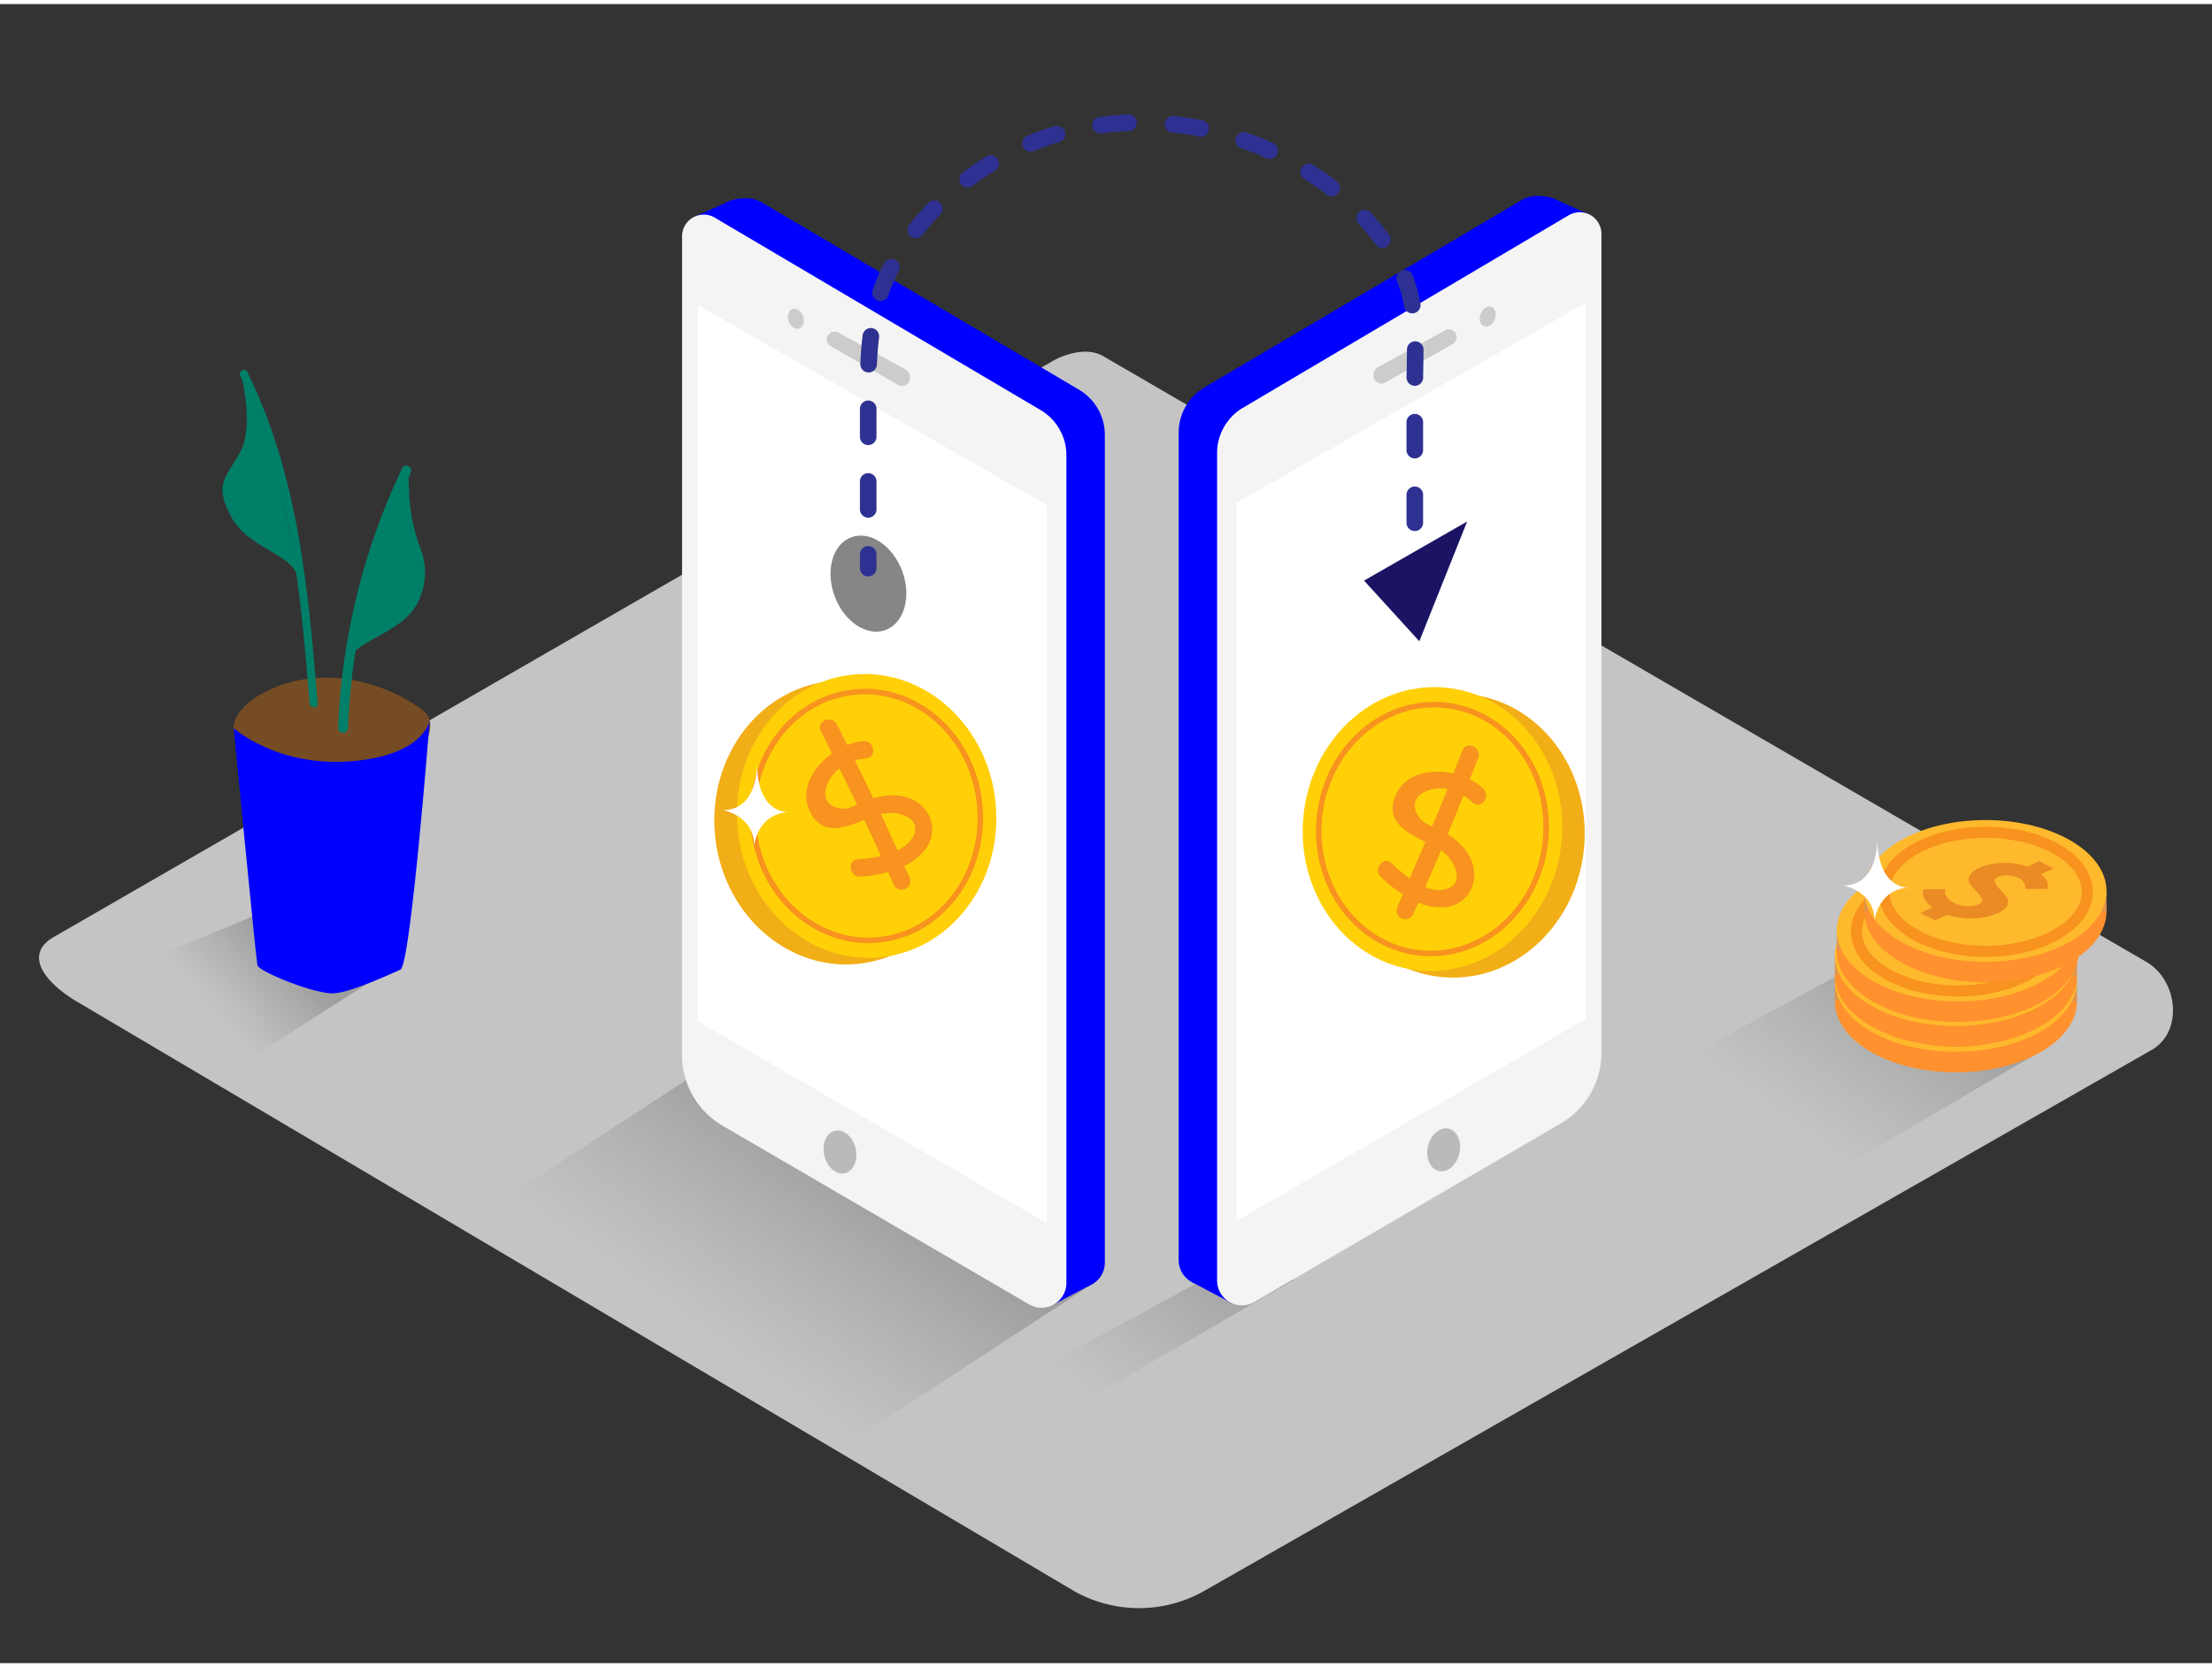 <svg id="Layer_2" data-name="Layer 2" xmlns="http://www.w3.org/2000/svg" xmlns:xlink="http://www.w3.org/1999/xlink" viewBox="0 0 400 300" width="406" height="306" class="illustration styles_illustrationTablet__1DWOa"><rect x="0" y="0" width="400" height="300" fill="#333333" stroke="none"/><defs><linearGradient id="linear-gradient" x1="199.1" y1="253.02" x2="220.54" y2="222.81" gradientUnits="userSpaceOnUse"><stop offset="0" stop-color="#666" stop-opacity="0"></stop><stop offset="1" stop-color="#4d4d4d"></stop></linearGradient><linearGradient id="linear-gradient-2" x1="325.72" y1="203.97" x2="347.16" y2="173.76" xlink:href="#linear-gradient"></linearGradient><linearGradient id="linear-gradient-3" x1="129.61" y1="242.23" x2="153.23" y2="208.94" xlink:href="#linear-gradient"></linearGradient><linearGradient id="linear-gradient-4" x1="38.65" y1="182.08" x2="51.01" y2="170.54" xlink:href="#linear-gradient"></linearGradient></defs><title>PP</title><path d="M194.28,287,14.56,180.76c-5.72-3.21-10.63-8.49-5.05-11.94l180.37-104c2.71-1.68,6.82-2.78,9.57-1.18L388.11,173.18c5.72,3.32,6.75,12.6,1,15.93L218,286.81A23.9,23.9,0,0,1,194.28,287Z" fill="#c4c4c4"></path><path d="M233.94,230.71l-7.22-5-44.26,24,9,5.33C205.77,247.2,219.79,238.84,233.94,230.71Z" opacity="0.32" fill="url(#linear-gradient)"></path><path d="M370.59,188.5l-27.15-18.88-44.26,24,31.28,18.51S356,196.82,370.59,188.5Z" opacity="0.32" fill="url(#linear-gradient-2)"></path><polyline points="126.19 193.19 85.12 220.03 152.51 260.83 197.48 231.48" opacity="0.32" fill="url(#linear-gradient-3)"></polyline><polyline points="132.26 35.49 125.6 38.44 132 41.26 133.55 37.95" fill="#0000ff"></polyline><path d="M193,231.44l-55.41-32.29a14.77,14.77,0,0,1-7.34-12.76L128.5,39.72c0-3.85,6-5.81,9.29-3.85l57.33,33.86a9.5,9.5,0,0,1,4.67,8.18V227.56A4.49,4.49,0,0,1,193,231.44Z" fill="#0000ff"></path><polyline points="197.48 231.48 190.23 235.31 191.07 230.26 196.1 229.35" fill="#0000ff"></polyline><path d="M186.09,235.12l-55.41-32.29a14.77,14.77,0,0,1-7.34-12.76V42a3.92,3.92,0,0,1,5.92-3.38l58.91,34.79a9.5,9.5,0,0,1,4.67,8.18V231.24A4.49,4.49,0,0,1,186.09,235.12Z" fill="#f4f4f4"></path><polygon points="189.32 90.62 126.19 54.42 126.19 183.96 189.32 220.45 189.32 90.62" fill="#fff"></polygon><ellipse cx="151.88" cy="207.59" rx="2.91" ry="3.93" transform="translate(-44.05 40.94) rotate(-13.43)" fill="#bababc"></ellipse><path d="M149.52,60.65h0a1.41,1.41,0,0,0,.71,1.22l12.2,7a1.41,1.41,0,0,0,2.11-1.22v-.3a1.41,1.41,0,0,0-.73-1.23l-12.2-6.71A1.41,1.41,0,0,0,149.52,60.65Z" fill="#ccc"></path><ellipse cx="143.92" cy="56.92" rx="1.38" ry="1.88" transform="translate(-10.81 53.48) rotate(-20.31)" fill="#ccc"></ellipse><polyline points="280.67 35.07 287.33 38.02 280.93 40.84 279.38 37.52" fill="#0000ff"></polyline><path d="M219.9,231l55.41-32.29A14.77,14.77,0,0,0,282.64,186L284.43,39.3c0-3.85-6-5.81-9.29-3.85L217.81,69.31a9.5,9.5,0,0,0-4.67,8.18V227.14A4.49,4.49,0,0,0,219.9,231Z" fill="#0000ff"></path><polyline points="215.45 231.06 222.7 234.89 221.86 229.84 216.83 228.93" fill="#0000ff"></polyline><path d="M226.84,234.69l55.41-32.29a14.77,14.77,0,0,0,7.34-12.76V41.57a3.92,3.92,0,0,0-5.92-3.38L224.76,73a9.5,9.5,0,0,0-4.67,8.18V230.82A4.49,4.49,0,0,0,226.84,234.69Z" fill="#f4f4f4"></path><polygon points="223.61 90.2 286.74 54 286.74 183.53 223.61 220.03 223.61 90.2" fill="#fff"></polygon><ellipse cx="261.05" cy="207.17" rx="3.93" ry="2.91" transform="translate(-1.07 412.98) rotate(-76.57)" fill="#bababc"></ellipse><path d="M263.41,60.23h0a1.41,1.41,0,0,1-.71,1.22l-12.2,7a1.41,1.41,0,0,1-2.11-1.22v-.3a1.41,1.41,0,0,1,.73-1.23L261.32,59A1.41,1.41,0,0,1,263.41,60.23Z" fill="#ccc"></path><ellipse cx="269.02" cy="56.5" rx="1.88" ry="1.38" transform="translate(122.67 289.19) rotate(-69.69)" fill="#ccc"></ellipse><ellipse cx="157.03" cy="104.81" rx="6.52" ry="8.94" transform="translate(-26.61 61.01) rotate(-20.31)" fill="#868686"></ellipse><path d="M157,102v-2.5" fill="none" stroke="#2e3192" stroke-linecap="round" stroke-miterlimit="10" stroke-width="3"></path><path d="M157,91.37V69.25c0-11.05,1.39-19.23,8.35-28.08a50.85,50.85,0,0,1,28.84-18.45,56.33,56.33,0,0,1,43.25,8.15,47.31,47.31,0,0,1,15,15.41c4.32,7.51,3.4,14.49,3.4,22.77v28.8" fill="none" stroke="#2e3192" stroke-linecap="round" stroke-miterlimit="10" stroke-width="3" stroke-dasharray="5.05 8.08"></path><path d="M255.9,101.89v2.5" fill="none" stroke="#2e3192" stroke-linecap="round" stroke-miterlimit="10" stroke-width="3"></path><polygon points="246.66 104.25 265.31 93.56 256.66 115.22 246.66 104.25" fill="#1b1464"></polygon><path d="M44,191.55c9-5.87,18.12-11.64,27.19-17.45L53.95,161.53l-31.23,13C28.71,181.38,36.19,186.69,44,191.55Z" opacity="0.32" fill="url(#linear-gradient-4)"></path><path d="M77.7,129.56a3.05,3.05,0,0,0-.53-1.14A6.8,6.8,0,0,0,75.49,127c-8.47-5.73-20.18-7.31-29.13-1.71-2,1.28-5.08,4.18-3.87,6.91.7,1.59,2.83,2.51,4.3,3.16,4.8,2.11,10.16,3.12,15.31,4,1.9.32,3.81.64,5.73.82a7.91,7.91,0,0,0,7-3C76.16,135.47,78.3,132,77.7,129.56Z" fill="#754c24"></path><path d="M42.26,130.93s7.72,7,21.06,6,14.38-7.34,14.38-7.34-3.45,44.21-5.28,45-8.64,4-11.92,4.29-13.69-3.92-13.95-5.07S42.26,130.93,42.26,130.93Z" fill="#0000ff"></path><path d="M44.7,66.5c-.41-.83-1.67-.1-1.26.73,9.13,18.4,10.91,39.12,12.55,59.24.07.92,1.53.93,1.46,0C55.78,106.08,53.95,85.14,44.7,66.5Z" fill="#007f68"></path><path d="M43.53,66.67s2.55,9.55-.08,14.32-4.81,5.73-1.66,11.69S53.34,99.42,53.9,104,49.87,74.78,43.53,66.67Z" fill="#007f68"></path><path d="M72.73,83.91a120.05,120.05,0,0,0-11.58,47c0,1.13,1.73,1.13,1.78,0A117.87,117.87,0,0,1,74.26,84.8C74.74,83.78,73.21,82.89,72.73,83.91Z" fill="#007f68"></path><path d="M74,88.57c0-1-.21-2.84-.11-4.53q-.5.33-1,.64c-3.47,8.43-8.64,28.23-10.2,34.3,2.11-4.54,10.75-5.16,13.28-11.69a11.92,11.92,0,0,0,.15-8.61A31.77,31.77,0,0,1,74,88.57Z" fill="#007f68"></path><ellipse cx="353.69" cy="180.35" rx="21.89" ry="12.82" fill="#ff912e"></ellipse><polygon points="331.8 180.35 331.8 176.64 334.18 179.6 331.8 180.35" fill="#e0944f"></polygon><polygon points="375.58 176.64 375.58 180.35 372.8 180.35 374.83 177.37 375.58 176.64" fill="#e0944f"></polygon><ellipse cx="353.69" cy="176.64" rx="21.89" ry="12.82" fill="#ffb92c"></ellipse><path d="M364.79,174.93a1.71,1.71,0,0,1,.17,1l-.09.34-4,0a1.82,1.82,0,0,0,.07-.34,1.49,1.49,0,0,0-.24-.73,2.19,2.19,0,0,0-1-.89,4.37,4.37,0,0,0-1.88-.49,4,4,0,0,0-1.78.27q-.84.36-.65.94a3.46,3.46,0,0,0,.85,1.25,15.22,15.22,0,0,1,1.21,1.39,1.46,1.46,0,0,1,.22,1.54,3.44,3.44,0,0,1-1.94,1.51,11.5,11.5,0,0,1-4.23.88,13.54,13.54,0,0,1-4.63-.65l-2.3,1-2.69-1.31,2.23-1a5,5,0,0,1-1.07-1,2.84,2.84,0,0,1-.53-.89,2.93,2.93,0,0,1-.14-.72,1.56,1.56,0,0,1,0-.5l.08-.19h4a3.19,3.19,0,0,0-.1.4,1.7,1.7,0,0,0,.32.91,3,3,0,0,0,1.32,1.13,5.68,5.68,0,0,0,2.32.6,4.83,4.83,0,0,0,2.14-.34q.83-.36.62-.94a3.45,3.45,0,0,0-.88-1.25,12.79,12.79,0,0,1-1.22-1.39,1.43,1.43,0,0,1-.17-1.55,3.73,3.73,0,0,1,2-1.54,11,11,0,0,1,4.06-.8,11.73,11.73,0,0,1,4.33.67l2.29-1,2.51,1.37-2.3,1A3.27,3.27,0,0,1,364.79,174.93Z" fill="#ea8b24"></path><ellipse cx="353.73" cy="176.8" rx="18.37" ry="10.76" fill="none" stroke="#f7931e" stroke-miterlimit="10" stroke-width="2"></ellipse><ellipse cx="353.69" cy="175.67" rx="21.89" ry="12.82" fill="#ff912e"></ellipse><polygon points="331.8 175.67 331.8 171.97 334.18 174.93 331.8 175.67" fill="#e0944f"></polygon><polygon points="375.58 171.97 375.58 175.67 372.8 175.67 374.83 172.7 375.58 171.97" fill="#e0944f"></polygon><ellipse cx="353.69" cy="171.97" rx="21.89" ry="12.82" fill="#ffb92c"></ellipse><path d="M364.79,170.26a1.71,1.71,0,0,1,.17,1l-.09.34-4,0a1.82,1.82,0,0,0,.07-.34,1.49,1.49,0,0,0-.24-.73,2.19,2.19,0,0,0-1-.89,4.37,4.37,0,0,0-1.88-.49,4,4,0,0,0-1.78.27q-.84.36-.65.94a3.46,3.46,0,0,0,.85,1.25,15.22,15.22,0,0,1,1.21,1.39,1.46,1.46,0,0,1,.22,1.54,3.44,3.44,0,0,1-1.94,1.51,11.5,11.5,0,0,1-4.23.88,13.54,13.54,0,0,1-4.63-.65l-2.3,1L341.93,176l2.23-1a5,5,0,0,1-1.07-1,2.84,2.84,0,0,1-.53-.89,2.93,2.93,0,0,1-.14-.72,1.56,1.56,0,0,1,0-.5l.08-.19h4a3.19,3.19,0,0,0-.1.4,1.7,1.7,0,0,0,.32.91,3,3,0,0,0,1.32,1.13,5.68,5.68,0,0,0,2.32.6,4.83,4.83,0,0,0,2.14-.34q.83-.36.62-.94a3.45,3.45,0,0,0-.88-1.25,12.79,12.79,0,0,1-1.22-1.39,1.43,1.43,0,0,1-.17-1.55,3.73,3.73,0,0,1,2-1.54A11,11,0,0,1,357,167a11.73,11.73,0,0,1,4.33.67l2.29-1,2.51,1.37-2.3,1A3.27,3.27,0,0,1,364.79,170.26Z" fill="#ea8b24"></path><ellipse cx="353.73" cy="172.13" rx="18.37" ry="10.76" fill="none" stroke="#f7931e" stroke-miterlimit="10" stroke-width="2"></ellipse><ellipse cx="354.03" cy="171.24" rx="21.89" ry="12.82" fill="#ff912e"></ellipse><polygon points="332.14 171.24 332.14 167.53 334.52 170.49 332.14 171.24" fill="#e0944f"></polygon><polygon points="375.92 167.53 375.92 171.24 373.14 171.24 375.18 168.26 375.92 167.53" fill="#e0944f"></polygon><ellipse cx="354.03" cy="167.53" rx="21.89" ry="12.82" fill="#ffb92c"></ellipse><path d="M365.13,165.82a1.71,1.71,0,0,1,.17,1l-.09.34-4,0a1.82,1.82,0,0,0,.07-.34,1.49,1.49,0,0,0-.24-.73,2.19,2.19,0,0,0-1-.89,4.37,4.37,0,0,0-1.88-.49,4,4,0,0,0-1.78.27q-.84.36-.65.94a3.46,3.46,0,0,0,.85,1.25,15.22,15.22,0,0,1,1.21,1.39,1.46,1.46,0,0,1,.22,1.54,3.44,3.44,0,0,1-1.94,1.51,11.5,11.5,0,0,1-4.23.88,13.54,13.54,0,0,1-4.63-.65l-2.3,1-2.69-1.31,2.23-1a5,5,0,0,1-1.07-1,2.84,2.84,0,0,1-.53-.89,2.93,2.93,0,0,1-.14-.72,1.56,1.56,0,0,1,0-.5l.08-.19h4a3.19,3.19,0,0,0-.1.4,1.7,1.7,0,0,0,.32.91,3,3,0,0,0,1.32,1.13,5.68,5.68,0,0,0,2.32.6,4.83,4.83,0,0,0,2.14-.34q.83-.36.62-.94a3.45,3.45,0,0,0-.88-1.25,12.79,12.79,0,0,1-1.22-1.39,1.43,1.43,0,0,1-.17-1.55,3.73,3.73,0,0,1,2-1.54,11,11,0,0,1,4.06-.8,11.73,11.73,0,0,1,4.33.67l2.29-1,2.51,1.37-2.3,1A3.27,3.27,0,0,1,365.13,165.82Z" fill="#ea8b24"></path><ellipse cx="354.07" cy="167.69" rx="18.37" ry="10.76" fill="none" stroke="#f7931e" stroke-miterlimit="10" stroke-width="2"></ellipse><ellipse cx="359.03" cy="164.08" rx="21.89" ry="12.82" fill="#ff912e"></ellipse><polygon points="337.14 164.07 337.14 160.37 339.52 163.33 337.14 164.07" fill="#e0944f"></polygon><polygon points="380.92 160.37 380.92 164.07 378.14 164.07 380.18 161.1 380.92 160.37" fill="#e0944f"></polygon><ellipse cx="359.03" cy="160.37" rx="21.89" ry="12.82" fill="#ffb92c"></ellipse><path d="M370.13,158.66a1.71,1.71,0,0,1,.17,1l-.09.34-4,0a1.82,1.82,0,0,0,.07-.34,1.49,1.49,0,0,0-.24-.73,2.19,2.19,0,0,0-1-.89,4.37,4.37,0,0,0-1.88-.49,4,4,0,0,0-1.78.27q-.84.36-.65.94a3.46,3.46,0,0,0,.85,1.25,15.22,15.22,0,0,1,1.21,1.39,1.46,1.46,0,0,1,.22,1.54,3.44,3.44,0,0,1-1.94,1.51,11.5,11.5,0,0,1-4.23.88,13.54,13.54,0,0,1-4.63-.65l-2.3,1-2.69-1.31,2.23-1a5,5,0,0,1-1.07-1,2.84,2.84,0,0,1-.53-.89,2.93,2.93,0,0,1-.14-.72,1.56,1.56,0,0,1,0-.5l.08-.19h4a3.19,3.19,0,0,0-.1.4,1.7,1.7,0,0,0,.32.91,3,3,0,0,0,1.32,1.13,5.68,5.68,0,0,0,2.32.6,4.83,4.83,0,0,0,2.14-.34q.83-.36.62-.94a3.45,3.45,0,0,0-.88-1.25,12.79,12.79,0,0,1-1.22-1.39,1.43,1.43,0,0,1-.17-1.55,3.73,3.73,0,0,1,2-1.54,11,11,0,0,1,4.06-.8,11.73,11.73,0,0,1,4.33.67l2.29-1,2.51,1.37-2.3,1A3.27,3.27,0,0,1,370.13,158.66Z" fill="#ea8b24"></path><ellipse cx="359.07" cy="160.53" rx="18.37" ry="10.76" fill="none" stroke="#f7931e" stroke-miterlimit="10" stroke-width="2"></ellipse><path d="M339.48,151s.29,8.38-6.15,8.38c0,0,5.64,1,5.64,6.37,0,0,.61-6,6.66-6C345.63,159.8,339.65,160.62,339.48,151Z" fill="#fff"></path><ellipse cx="152.63" cy="148.01" rx="23.45" ry="25.68" transform="translate(-12.03 13.51) rotate(-4.88)" fill="#f2ae16"></ellipse><ellipse cx="156.7" cy="146.82" rx="23.45" ry="25.68" transform="translate(-11.91 13.85) rotate(-4.88)" fill="#ffd008"></ellipse><ellipse cx="156.7" cy="146.82" rx="20.55" ry="22.51" transform="translate(-11.91 13.85) rotate(-4.88)" fill="none" stroke="#f7931e" stroke-miterlimit="10"></ellipse><path d="M166.37,144.71c-2.39-2-5.59-1.9-8.45-1.13q-1.64-3.42-3.32-6.81a9.55,9.55,0,0,1,2-.36c2-.15,1.55-3.28-.47-3.13a10,10,0,0,0-2.91.71c-.63-1.25-1.25-2.5-1.89-3.74-.93-1.8-3.82-.53-2.89,1.28.68,1.32,1.34,2.65,2,4-3.75,2.66-6.27,7.28-3.41,11.46,2.1,3.08,5.48,2,8.39.88l.87-.35q1.54,3.25,3,6.53a26.52,26.52,0,0,1-4.17.6c-2,.13-1.55,3.26.47,3.13a24.73,24.73,0,0,0,5-.83c.34.76.69,1.51,1,2.26a1.58,1.58,0,0,0,2.89-1.28c-.31-.7-.63-1.4-.95-2.09a10.27,10.27,0,0,0,3.94-3.18A5.76,5.76,0,0,0,166.37,144.71Zm-13.58.78c-3.07,0-4.28-2-3.09-4.62a7.17,7.17,0,0,1,2.07-2.66q1.62,3.26,3.19,6.53A6.4,6.4,0,0,1,152.8,145.49Zm12.16,5.3a5.77,5.77,0,0,1-2.64,2.22q-1.49-3.27-3-6.53c.28-.07.55-.14.84-.17C162.57,146,167,147.17,165,150.79Z" fill="#f7931e"></path><ellipse cx="263.08" cy="150.36" rx="25.68" ry="23.45" transform="translate(90.91 399.71) rotate(-85.12)" fill="#f2ae16"></ellipse><ellipse cx="259.02" cy="149.17" rx="25.68" ry="23.45" transform="translate(88.37 394.57) rotate(-85.12)" fill="#ffd008"></ellipse><ellipse cx="259.02" cy="149.17" rx="22.51" ry="20.55" transform="translate(88.37 394.57) rotate(-85.12)" fill="none" stroke="#f7931e" stroke-miterlimit="10"></ellipse><path d="M266.57,157.16c-.09-3.11-2.31-5.44-4.78-7.06q1.46-3.49,2.87-7a9.55,9.55,0,0,1,1.58,1.23c1.46,1.42,3.48-1,2-2.43a10,10,0,0,0-2.46-1.7c.51-1.3,1-2.6,1.54-3.9.73-1.89-2.15-3.21-2.88-1.3-.53,1.38-1.08,2.76-1.63,4.14-4.48-1-9.6.17-10.83,5.08-.9,3.62,2.15,5.43,4.93,6.85l.84.42q-1.41,3.31-2.85,6.61a26.52,26.52,0,0,1-3.22-2.72c-1.45-1.43-3.46,1-2,2.43a24.73,24.73,0,0,0,4,3.19c-.34.76-.67,1.51-1,2.27a1.58,1.58,0,0,0,2.88,1.3c.32-.7.62-1.4.93-2.1a10.27,10.27,0,0,0,5,.82A5.76,5.76,0,0,0,266.57,157.16ZM257,147.54c-2-2.32-1.37-4.51,1.39-5.38a7.17,7.17,0,0,1,3.36-.22q-1.35,3.37-2.76,6.73A6.4,6.4,0,0,1,257,147.54Zm4.14,12.6a5.77,5.77,0,0,1-3.41-.49q1.45-3.29,2.86-6.6c.23.16.47.32.69.51C263.11,155.16,265.13,159.23,261.1,160.14Z" fill="#f7931e"></path><path d="M136.88,137.37s.29,8.38-6.15,8.38c0,0,5.64,1,5.64,6.37,0,0,.61-6,6.66-6C143,146.13,137,146.95,136.88,137.37Z" fill="#fff"></path></svg>